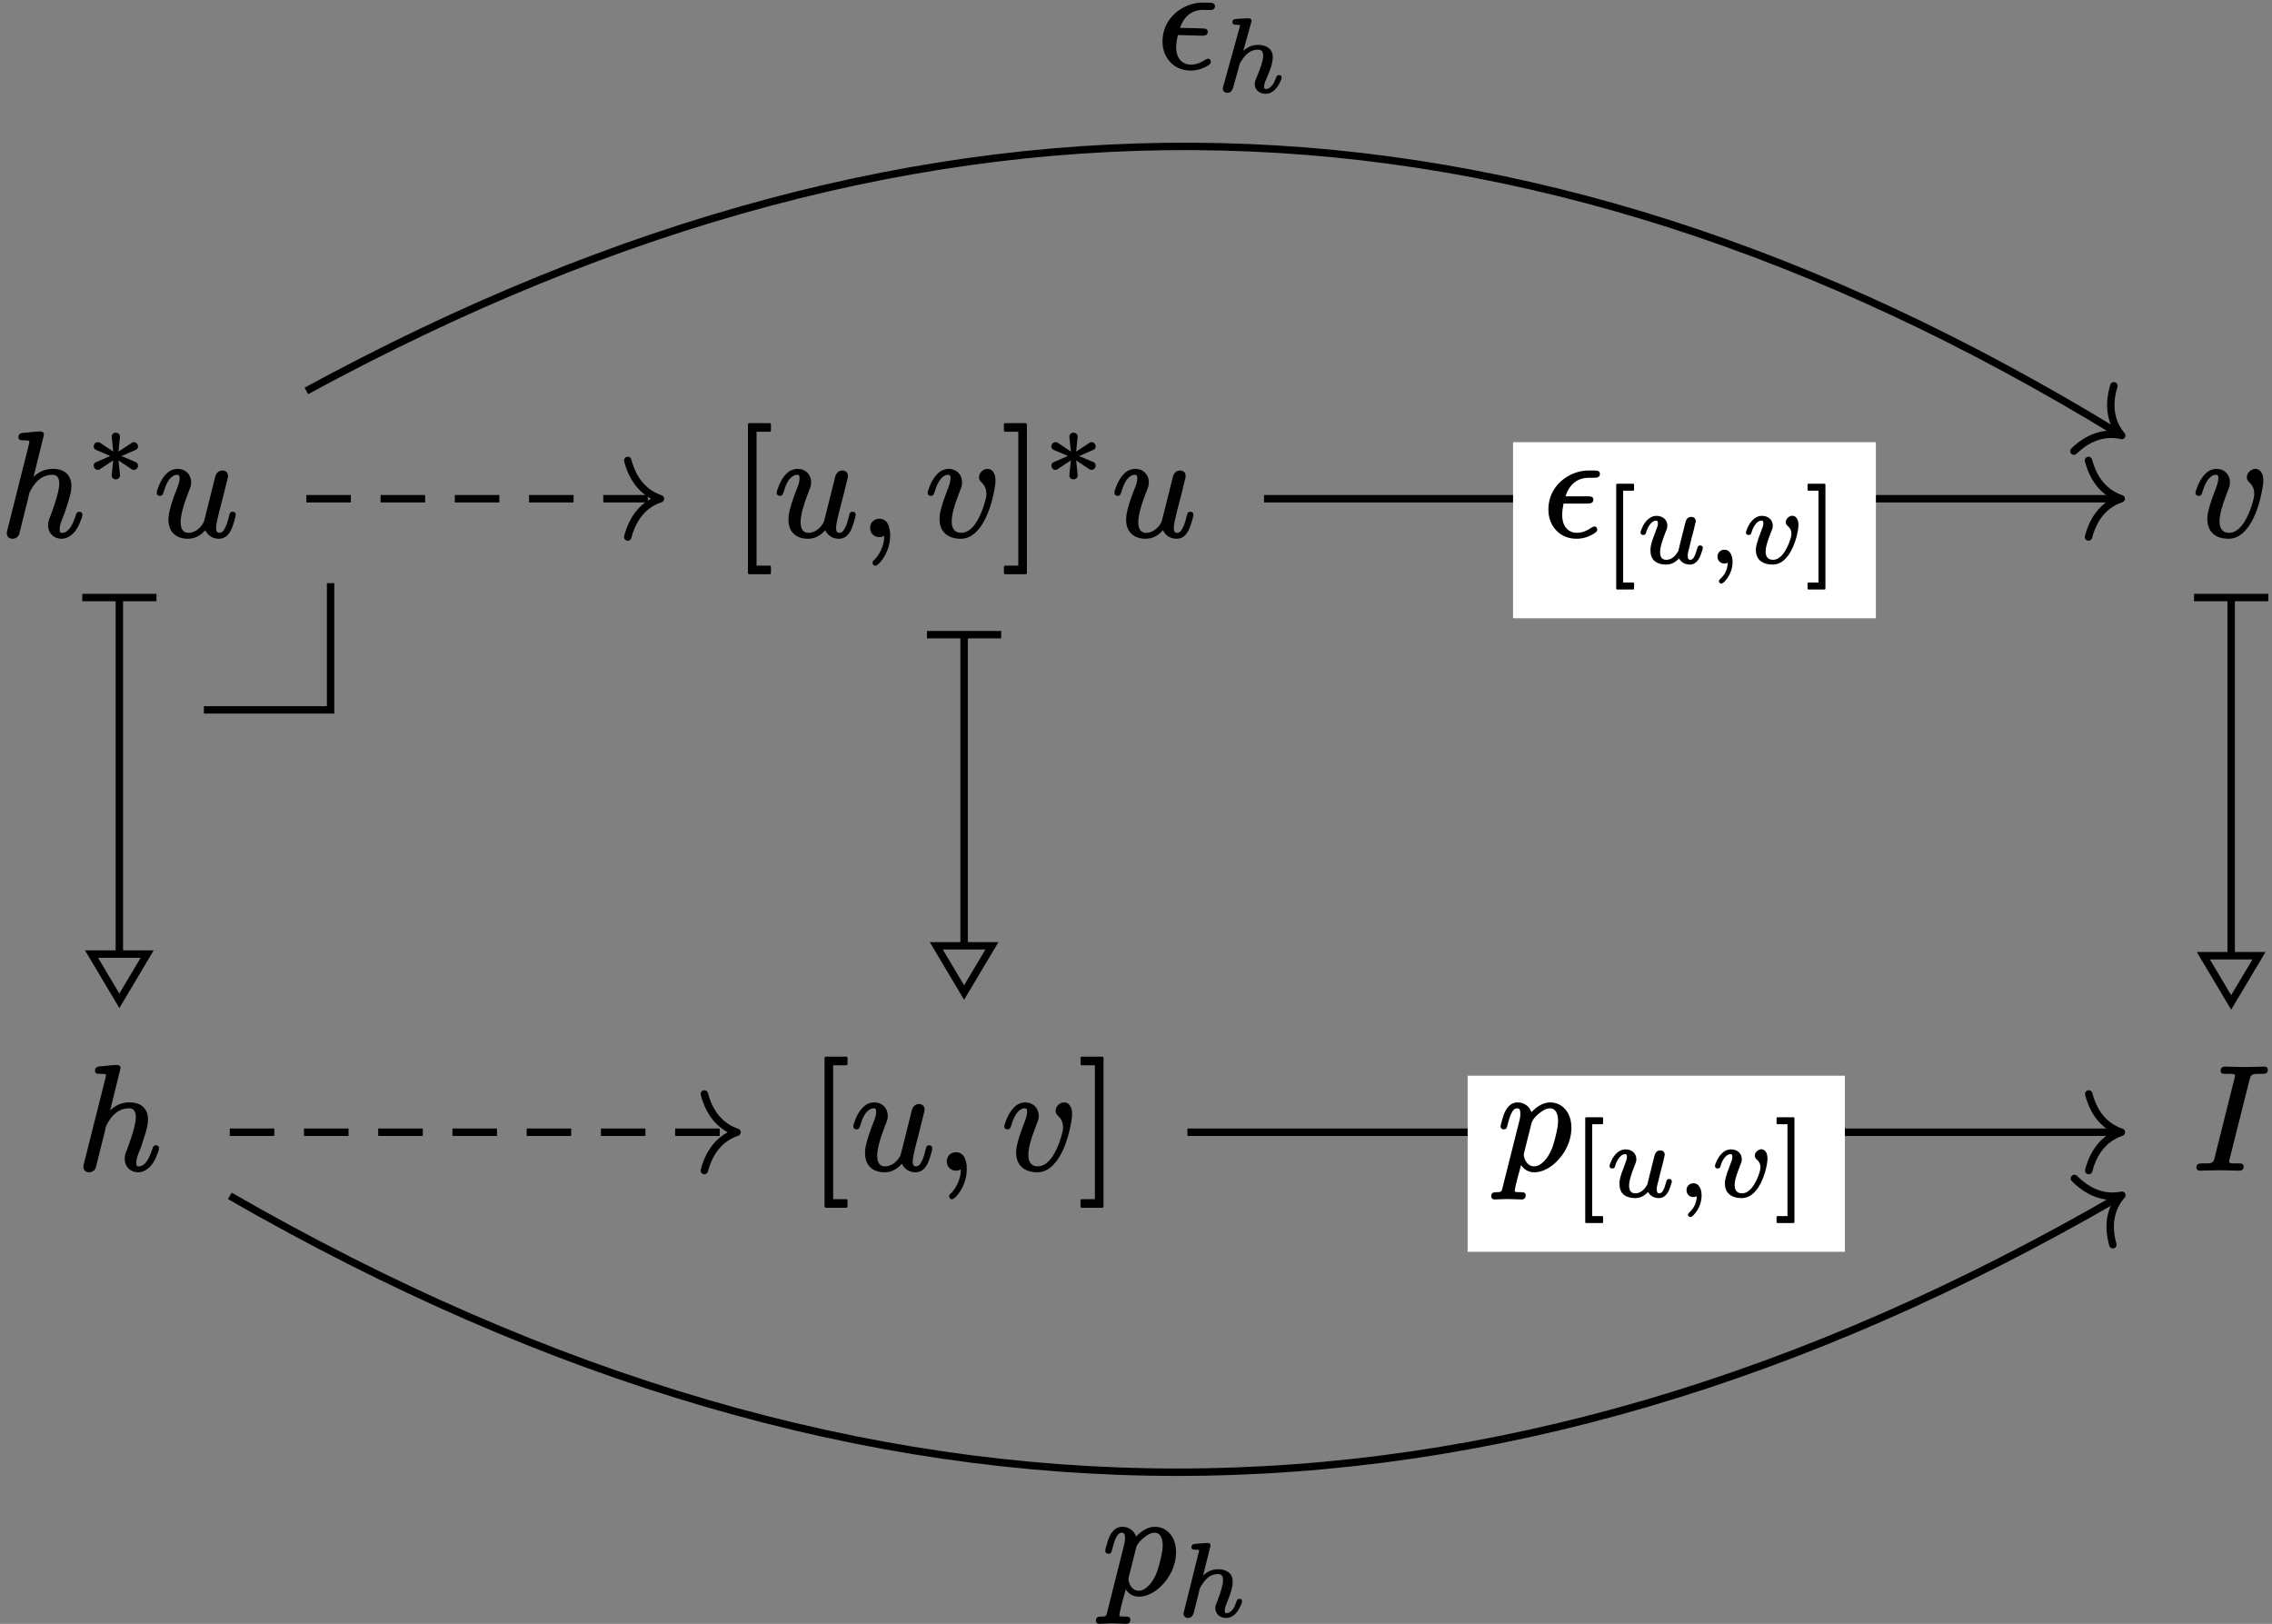 <?xml version='1.0' encoding='UTF-8'?>
<!-- This file was generated by dvisvgm 2.11.1 -->
<svg version='1.1' xmlns='http://www.w3.org/2000/svg' xmlns:xlink='http://www.w3.org/1999/xlink' width='152.486pt' height='108.987pt' viewBox='81.001 56.462 152.486 108.987'>
<rect x="81.001" y="56.462" width="152.486" height="108.987" fill="#808080" stroke="none"/>
<defs>
<path id='g3-91' d='M2.022 1.806C2.057 1.806 2.085 1.778 2.085 1.743V1.402C2.085 1.367 2.057 1.339 2.022 1.339H1.353V-4.826H2.022C2.057-4.826 2.085-4.854 2.085-4.889V-5.23C2.085-5.265 2.057-5.293 2.022-5.293H.948C.914-5.293 .886-5.265 .886-5.23V1.743C.886 1.778 .914 1.806 .948 1.806H2.022Z'/>
<path id='g3-93' d='M1.297 1.806C1.332 1.806 1.36 1.778 1.36 1.743V-5.23C1.36-5.265 1.332-5.293 1.297-5.293H.223C.188-5.293 .16-5.265 .16-5.23V-4.889C.16-4.854 .188-4.826 .223-4.826H.893V1.339H.223C.188 1.339 .16 1.367 .16 1.402V1.743C.16 1.778 .188 1.806 .223 1.806H1.297Z'/>
<path id='g0-3' d='M3.243-2.671C3.152-2.671 3.117-2.636 3.062-2.594L2.211-2.036C2.246-2.371 2.273-2.713 2.315-3.041C2.315-3.041 2.315-3.048 2.315-3.048C2.315-3.194 2.19-3.306 2.036-3.306S1.757-3.201 1.757-3.048C1.757-3.048 1.757-3.041 1.757-3.041L1.862-2.036L1.018-2.601C.948-2.643 .907-2.671 .83-2.671C.669-2.671 .551-2.538 .551-2.385C.551-2.225 .656-2.169 .76-2.127L1.66-1.743L.76-1.353C.656-1.311 .551-1.255 .551-1.095C.551-.941 .669-.809 .83-.809C.921-.809 .955-.844 1.011-.886L1.855-1.444L1.757-.439C1.757-.439 1.757-.432 1.757-.432C1.757-.279 1.883-.174 2.036-.174S2.315-.286 2.315-.432C2.315-.439 2.315-.446 2.315-.453C2.294-.739 2.239-1.144 2.211-1.444L2.957-.948C3.013-.907 3.055-.879 3.089-.858C3.138-.83 3.173-.809 3.236-.809C3.243-.809 3.243-.809 3.243-.809C3.403-.809 3.522-.941 3.522-1.095C3.522-1.234 3.438-1.311 3.34-1.346L2.413-1.736L3.313-2.127C3.417-2.169 3.522-2.225 3.522-2.385C3.522-2.538 3.403-2.671 3.243-2.671Z'/>
<path id='g1-59' d='M.976 1.409C1.004 1.409 1.025 1.402 1.046 1.388C1.165 1.318 1.248 1.22 1.353 1.081C1.548 .816 1.73 .425 1.73-.042C1.73-.237 1.695-.418 1.632-.551C1.548-.718 1.416-.865 1.179-.865C.914-.865 .718-.663 .718-.404C.718-.139 .907 .063 1.186 .063C1.276 .063 1.353 .035 1.409 .007C1.381 .502 1.206 .816 .886 1.116C.851 1.151 .816 1.186 .816 1.248C.816 1.332 .893 1.409 .976 1.409Z'/>
<path id='g1-104' d='M4.212-1.151C4.087-1.151 4.052-1.081 4.024-.99C3.947-.788 3.891-.628 3.801-.495C3.696-.349 3.543-.188 3.34-.188C3.236-.188 3.229-.265 3.229-.37C3.229-.439 3.236-.495 3.25-.551C3.271-.635 3.313-.739 3.382-.914C3.487-1.172 3.759-1.834 3.759-2.28C3.759-2.28 3.759-2.28 3.759-2.28C3.759-2.399 3.759-2.72 3.48-2.936C3.327-3.055 3.089-3.138 2.79-3.138C2.329-3.138 2.008-2.936 1.771-2.713L2.246-4.61C2.253-4.638 2.273-4.721 2.273-4.742C2.273-4.84 2.197-4.903 2.099-4.903C1.904-4.903 1.604-4.868 1.402-4.854C1.179-4.833 .99-4.847 .99-4.61C.99-4.477 1.102-4.449 1.227-4.449C1.234-4.449 1.234-4.449 1.234-4.449C1.339-4.449 1.506-4.456 1.506-4.407C1.506-4.373 1.492-4.31 1.478-4.268L.495-.321C.474-.23 .46-.209 .46-.153C.46 .014 .593 .133 .76 .133C1.116 .133 1.158-.244 1.227-.537L1.388-1.158C1.416-1.262 1.478-1.527 1.499-1.632C1.569-1.904 1.569-1.904 1.702-2.106C1.911-2.434 2.225-2.817 2.762-2.817C3.034-2.817 3.11-2.657 3.11-2.392C3.11-2.315 3.103-2.225 3.082-2.127C3.013-1.75 2.81-1.206 2.713-.955C2.65-.795 2.594-.711 2.594-.53C2.594-.126 2.915 .133 3.32 .133C3.85 .133 4.177-.377 4.324-.767C4.359-.851 4.387-.914 4.387-.997C4.387-1.102 4.31-1.151 4.212-1.151Z'/>
<path id='g1-117' d='M4.261-1.151C4.156-1.151 4.115-1.102 4.087-1.025C4.01-.809 3.968-.544 3.85-.363C3.794-.279 3.731-.188 3.599-.188C3.459-.188 3.431-.321 3.431-.467C3.431-.656 3.494-.844 3.536-1.004C3.633-1.423 3.738-1.841 3.85-2.253C3.877-2.371 3.919-2.532 3.94-2.643C3.954-2.699 3.968-2.734 3.968-2.783C3.968-2.95 3.843-3.068 3.675-3.068C3.375-3.068 3.313-2.838 3.25-2.601L2.887-1.144C2.866-1.053 2.838-.941 2.817-.851C2.803-.816 2.803-.774 2.783-.753C2.636-.502 2.385-.188 1.995-.188C1.681-.188 1.576-.398 1.576-.704C1.576-.872 1.611-1.06 1.667-1.262C1.736-1.506 1.841-1.778 1.946-2.05C1.995-2.176 2.064-2.315 2.064-2.476C2.064-2.88 1.743-3.138 1.339-3.138C.809-3.138 .474-2.629 .328-2.239C.293-2.155 .265-2.099 .265-2.008C.265-1.897 .349-1.855 .446-1.855C.572-1.855 .607-1.918 .635-2.015C.69-2.218 .774-2.385 .858-2.511C.962-2.657 1.116-2.817 1.318-2.817C1.416-2.817 1.43-2.734 1.43-2.636C1.43-2.462 1.36-2.329 1.311-2.19C1.102-1.653 1.004-1.353 .962-1.151C.934-1.039 .928-.934 .928-.816C.928-.816 .928-.816 .928-.816C.928-.53 1.011-.272 1.206-.105C1.388 .049 1.667 .133 1.967 .133C2.392 .133 2.636-.07 2.852-.279C2.971-.035 3.25 .133 3.578 .133C3.64 .133 3.703 .126 3.759 .105C4.122-.007 4.275-.404 4.387-.767C4.414-.858 4.442-.914 4.442-.997C4.442-1.109 4.359-1.151 4.261-1.151Z'/>
<path id='g1-118' d='M1.583-.746C1.583-.879 1.604-1.032 1.653-1.213C1.716-1.444 1.82-1.723 1.96-2.085C2.008-2.204 2.064-2.322 2.064-2.476C2.064-2.88 1.743-3.138 1.339-3.138C.809-3.138 .474-2.629 .328-2.239C.293-2.155 .265-2.099 .265-2.008C.265-1.897 .349-1.855 .446-1.855C.572-1.855 .607-1.918 .635-2.015C.69-2.218 .767-2.385 .858-2.511C.962-2.664 1.109-2.817 1.318-2.817C1.416-2.817 1.43-2.734 1.43-2.636C1.43-2.462 1.36-2.329 1.311-2.19C1.144-1.757 1.046-1.478 .99-1.262C.941-1.088 .928-.962 .928-.844C.928-.174 1.402 .133 2.064 .133C2.315 .133 2.525 .042 2.678-.063C2.824-.16 2.95-.293 3.068-.439C3.389-.865 3.64-1.52 3.745-2.134C3.773-2.294 3.787-2.434 3.787-2.532C3.787-2.671 3.766-2.783 3.731-2.866C3.675-3.006 3.557-3.145 3.375-3.145C3.32-3.145 3.264-3.131 3.215-3.11C3.082-3.048 2.936-2.908 2.936-2.713C2.936-2.58 3.006-2.511 3.068-2.455C3.201-2.343 3.313-2.183 3.313-1.939C3.313-1.806 3.278-1.688 3.236-1.548C3.131-1.213 2.929-.774 2.699-.516C2.552-.356 2.343-.188 2.085-.188C1.73-.188 1.583-.404 1.583-.746Z'/>
<path id='g2-15' d='M3.467-.628C3.447-.628 3.387-.618 3.288-.558C3.029-.379 2.69-.199 2.291-.199C2.162-.199 2.032-.219 1.923-.269C1.524-.428 1.305-.817 1.305-1.405C1.305-1.654 1.355-1.963 1.395-2.162H2.979C3.188-2.162 3.397-2.192 3.397-2.421C3.397-2.63 3.228-2.65 3.029-2.65H1.524C1.753-3.337 2.212-3.895 3.108-3.895H3.417C3.417-3.895 3.417-3.895 3.427-3.895C3.646-3.895 3.836-3.925 3.836-4.154C3.836-4.364 3.656-4.384 3.457-4.384C3.447-4.384 3.447-4.384 3.447-4.384H3.098C2.6-4.384 2.102-4.244 1.664-3.985C.976-3.577 .379-2.819 .379-1.773C.379-1.265 .528-.817 .807-.478C1.116-.09 1.594 .199 2.271 .199C2.75 .199 3.168 .03 3.447-.159C3.527-.209 3.656-.279 3.656-.399S3.597-.628 3.467-.628Z'/>
<path id='g2-59' d='M.767-.528C.767-.179 1.026 .09 1.385 .09C1.504 .09 1.634 .05 1.714 0C1.714 .677 1.385 1.265 1.066 1.594C.996 1.654 .927 1.704 .927 1.813C.927 1.813 .927 1.813 .927 1.813C.927 1.923 1.016 2.012 1.116 2.012C1.156 2.012 1.186 1.993 1.205 1.983C1.365 1.883 1.474 1.753 1.614 1.554C1.853 1.205 2.112 .658 2.112-.01C2.112-.578 1.943-1.146 1.385-1.146C1.016-1.146 .767-.877 .767-.528Z'/>
<path id='g2-73' d='M3.049-.399C3.039-.399 3.039-.399 3.029-.399C2.889-.399 2.441-.369 2.441-.498C2.441-.578 2.461-.638 2.481-.707L3.816-6.017C3.826-6.077 3.846-6.127 3.856-6.167C3.945-6.446 4.254-6.406 4.633-6.406C4.633-6.406 4.633-6.406 4.633-6.406C4.892-6.406 5.041-6.436 5.041-6.685C5.041-6.824 4.941-6.894 4.802-6.894L3.487-6.864L2.162-6.894C2.162-6.894 2.162-6.894 2.162-6.894C1.973-6.894 1.873-6.795 1.873-6.605S2.032-6.406 2.222-6.406C2.232-6.406 2.232-6.406 2.242-6.406C2.401-6.406 2.839-6.436 2.839-6.306C2.839-6.306 2.839-6.306 2.839-6.306C2.839-6.237 2.839-6.237 2.819-6.167L1.474-.797C1.465-.737 1.445-.677 1.435-.638C1.345-.359 1.036-.399 .658-.399C.658-.399 .648-.399 .648-.399C.389-.399 .249-.359 .249-.11C.249 .03 .359 .09 .488 .09L1.793 .06L3.128 .09C3.128 .09 3.128 .09 3.138 .09C3.318 .09 3.417 0 3.417-.189C3.417-.389 3.248-.399 3.049-.399Z'/>
<path id='g2-104' d='M5.32-1.614C5.181-1.614 5.131-1.524 5.101-1.415C4.991-1.096 4.872-.747 4.682-.508C4.563-.349 4.413-.199 4.154-.199C4.015-.199 4.005-.299 4.005-.438C4.005-.697 4.095-.917 4.174-1.116C4.294-1.395 4.453-1.853 4.593-2.331C4.692-2.65 4.792-2.979 4.792-3.337C4.792-4.095 4.304-4.493 3.557-4.493C2.969-4.493 2.56-4.254 2.252-3.955L2.949-6.785C2.949-6.795 2.949-6.795 2.949-6.804C2.949-6.924 2.849-7.004 2.73-7.004C2.471-7.004 2.132-6.964 1.863-6.934C1.544-6.904 1.235-6.944 1.235-6.615C1.235-6.436 1.375-6.406 1.554-6.406C1.554-6.406 1.564-6.406 1.564-6.406C1.694-6.406 1.973-6.416 1.973-6.336L1.943-6.147L.498-.408C.468-.299 .458-.269 .458-.169C.458 .06 .618 .199 .837 .199S1.245 .05 1.295-.13C1.435-.677 1.564-1.225 1.704-1.783C1.763-2.002 1.823-2.222 1.873-2.451C1.913-2.58 1.933-2.8 1.993-2.929C2.252-3.467 2.71-4.095 3.527-4.095C3.875-4.095 3.975-3.836 3.975-3.487C3.975-3.387 3.965-3.268 3.935-3.128C3.826-2.511 3.547-1.763 3.367-1.285C3.288-1.096 3.228-.946 3.228-.707C3.228-.169 3.616 .199 4.134 .199C4.324 .199 4.493 .139 4.643 .05C5.021-.169 5.27-.608 5.42-1.036C5.479-1.186 5.529-1.285 5.529-1.425C5.529-1.554 5.44-1.614 5.32-1.614Z'/>
<path id='g2-112' d='M4.075-3.248C4.075-3.138 4.065-3.009 4.045-2.859C3.975-2.431 3.846-1.933 3.726-1.564C3.557-1.046 3.258-.608 2.949-.379C2.809-.279 2.67-.199 2.471-.199C2.042-.199 1.803-.608 1.773-.996C1.773-1.006 1.783-1.046 1.803-1.136L2.291-3.088C2.361-3.347 2.61-3.597 2.78-3.736C3.128-4.025 3.367-4.095 3.527-4.095C3.945-4.095 4.075-3.686 4.075-3.248ZM1.903 1.733C1.903 1.554 1.753 1.534 1.584 1.534C1.574 1.534 1.574 1.534 1.574 1.534C1.415 1.534 1.166 1.544 1.166 1.465C1.166 1.465 1.166 1.455 1.166 1.455C1.235 .946 1.474 .159 1.594-.289C1.763-.03 2.042 .199 2.481 .199C2.72 .199 2.969 .139 3.198 .03C3.497-.1 3.776-.309 4.025-.568C4.523-1.076 4.971-1.853 4.971-2.809C4.971-3.138 4.902-3.427 4.792-3.676C4.583-4.115 4.154-4.493 3.557-4.493C3.019-4.493 2.58-4.144 2.291-3.836C2.162-4.214 1.813-4.493 1.355-4.493C1.245-4.493 1.146-4.473 1.056-4.433C.598-4.244 .418-3.686 .289-3.198C.259-3.068 .219-2.989 .219-2.869S.319-2.68 .428-2.68C.628-2.68 .638-2.809 .687-2.979C.777-3.318 .847-3.626 1.006-3.875C1.076-3.985 1.166-4.095 1.325-4.095C1.524-4.095 1.544-3.935 1.544-3.726S1.514-3.407 1.474-3.238L.359 1.196C.339 1.275 .329 1.345 .309 1.385C.249 1.544 .13 1.534-.09 1.534C-.09 1.534-.1 1.534-.1 1.534C-.299 1.534-.408 1.614-.408 1.813C-.408 1.943-.319 2.022-.189 2.022C.09 2.022 .379 1.993 .648 1.993C.966 1.993 1.305 2.022 1.634 2.022C1.634 2.022 1.634 2.022 1.644 2.022C1.813 2.022 1.903 1.913 1.903 1.733Z'/>
<path id='g2-117' d='M5.29-1.614C5.121-1.614 5.091-1.504 5.061-1.365C4.991-1.066 4.902-.727 4.762-.488C4.692-.359 4.593-.199 4.403-.199C4.204-.199 4.184-.369 4.184-.568C4.184-.598 4.184-.638 4.194-.687C4.234-.986 4.314-1.285 4.384-1.584L4.663-2.66C4.732-2.949 4.832-3.337 4.902-3.636C4.932-3.776 4.981-3.885 4.981-4.025C4.981-4.244 4.822-4.384 4.603-4.384C4.354-4.384 4.184-4.194 4.125-3.965L3.377-.976C3.228-.618 2.829-.199 2.331-.199C1.923-.199 1.803-.518 1.803-.927C1.803-1.026 1.813-1.146 1.833-1.265C1.923-1.863 2.132-2.391 2.331-2.929C2.451-3.228 2.511-3.377 2.511-3.587C2.511-4.105 2.142-4.493 1.604-4.493C1.415-4.493 1.235-4.433 1.086-4.354C.717-4.125 .458-3.686 .309-3.268C.249-3.108 .199-3.009 .199-2.869C.199-2.75 .299-2.68 .408-2.68C.588-2.68 .608-2.79 .658-2.919C.797-3.387 .946-3.766 1.255-3.985C1.335-4.045 1.445-4.095 1.574-4.095C1.714-4.095 1.733-4.005 1.733-3.856C1.733-3.616 1.634-3.367 1.574-3.208C1.355-2.67 1.205-2.222 1.106-1.853C1.026-1.564 .986-1.315 .986-1.086C.986-.259 1.494 .199 2.301 .199C2.849 .199 3.218-.1 3.457-.379C3.606-.05 3.925 .199 4.374 .199C4.812 .199 5.041-.1 5.191-.399C5.29-.598 5.499-1.245 5.499-1.425C5.499-1.554 5.41-1.614 5.29-1.614Z'/>
<path id='g2-118' d='M1.813-.976C1.813-1.076 1.823-1.196 1.843-1.315C1.943-1.953 2.152-2.421 2.381-3.059C2.451-3.218 2.511-3.367 2.511-3.587C2.511-4.105 2.142-4.493 1.604-4.493C1.455-4.493 1.315-4.453 1.186-4.403C.737-4.184 .428-3.616 .279-3.168C.239-3.049 .199-2.979 .199-2.869C.199-2.75 .299-2.68 .408-2.68C.588-2.68 .608-2.79 .658-2.919C.787-3.357 .927-3.636 1.076-3.816C1.205-3.965 1.365-4.095 1.574-4.095C1.714-4.095 1.733-4.015 1.733-3.866C1.733-3.626 1.634-3.367 1.574-3.198C1.325-2.56 1.176-2.132 1.096-1.793C1.026-1.534 .996-1.325 .996-1.126C.996-.249 1.564 .199 2.421 .199C2.859 .199 3.198-.01 3.437-.249C4.115-.897 4.523-2.122 4.702-3.238C4.732-3.407 4.752-3.547 4.752-3.706C4.752-3.955 4.702-4.144 4.613-4.264C4.533-4.394 4.403-4.493 4.224-4.493C3.915-4.493 3.646-4.224 3.646-3.925C3.646-3.746 3.736-3.656 3.836-3.567C4.015-3.377 4.144-3.168 4.144-2.809C4.144-2.62 4.095-2.451 4.035-2.242C3.905-1.753 3.626-1.086 3.308-.687C3.118-.458 2.819-.199 2.461-.199C1.993-.199 1.813-.508 1.813-.976Z'/>
<path id='g4-91' d='M2.54 2.58C2.59 2.58 2.63 2.54 2.63 2.491V2.092C2.63 2.042 2.59 2.002 2.54 2.002H1.664V-6.984H2.54C2.59-6.984 2.63-7.024 2.63-7.073V-7.472C2.63-7.522 2.59-7.562 2.54-7.562H1.176C1.126-7.562 1.086-7.522 1.086-7.472V2.491C1.086 2.54 1.126 2.58 1.176 2.58H2.54Z'/>
<path id='g4-93' d='M1.584 2.58C1.634 2.58 1.674 2.54 1.674 2.491V-7.472C1.674-7.522 1.634-7.562 1.584-7.562H.219C.169-7.562 .13-7.522 .13-7.472V-7.073C.13-7.024 .169-6.984 .219-6.984H1.096V2.002H.219C.169 2.002 .13 2.042 .13 2.092V2.491C.13 2.54 .169 2.58 .219 2.58H1.584Z'/>
</defs>
<g id='page1'>
<g transform='matrix(1 0 0 1 -15.593 2.491)'>
<use x='145.706' y='89.932' xlink:href='#g4-91'/>
<use x='148.524' y='89.932' xlink:href='#g2-117'/>
<use x='154.227' y='89.932' xlink:href='#g2-59'/>
<use x='158.655' y='89.932' xlink:href='#g2-118'/>
<use x='163.841' y='89.932' xlink:href='#g4-93'/>
<use x='166.608' y='86.317' xlink:href='#g0-3'/>
<use x='171.189' y='89.932' xlink:href='#g2-117'/>
</g>
<g transform='matrix(1 0 0 1 -10.451 45.011)'>
<use x='145.706' y='89.932' xlink:href='#g4-91'/>
<use x='148.524' y='89.932' xlink:href='#g2-117'/>
<use x='154.227' y='89.932' xlink:href='#g2-59'/>
<use x='158.655' y='89.932' xlink:href='#g2-118'/>
<use x='163.841' y='89.932' xlink:href='#g4-93'/>
</g>
<path d='M145.707 99.184V119.816' stroke='#000' fill='none' stroke-width='.498' stroke-miterlimit='10'/>
<path d='M143.215 99.059H148.195' stroke='#000' fill='none' stroke-width='.498' stroke-miterlimit='10'/>
<path d='M145.707 123.078L147.574 119.941H145.707H143.84Z' stroke='#000' fill='none' stroke-width='.498' stroke-miterlimit='10'/>
<g transform='matrix(1 0 0 1 82.447 2.491)'>
<use x='145.706' y='89.932' xlink:href='#g2-118'/>
</g>
<g transform='matrix(1 0 0 1 82.46 45.011)'>
<use x='145.706' y='89.932' xlink:href='#g2-73'/>
</g>
<path d='M165.836 89.934H223.117' stroke='#000' fill='none' stroke-width='.498' stroke-miterlimit='10'/>
<path d='M221.171 87.363C221.574 88.902 222.464 89.633 223.367 89.934C222.464 90.23 221.574 90.961 221.171 92.504' stroke='#000' fill='none' stroke-width='.498' stroke-miterlimit='10' stroke-linecap='round' stroke-linejoin='round'/>
<path d='M182.551 97.957H206.902V86.141H182.551Z' fill='#fff'/>
<g transform='matrix(1 0 0 1 38.837 2.491)'>
<use x='145.706' y='89.932' xlink:href='#g2-15'/>
<use x='149.75' y='91.731' xlink:href='#g3-91'/>
<use x='152.006' y='91.731' xlink:href='#g1-117'/>
<use x='156.716' y='91.731' xlink:href='#g1-59'/>
<use x='159.082' y='91.731' xlink:href='#g1-118'/>
<use x='163.318' y='91.731' xlink:href='#g3-93'/>
</g>
<path d='M230.746 96.691V120.481' stroke='#000' fill='none' stroke-width='.498' stroke-miterlimit='10'/>
<path d='M228.253 96.566H233.238' stroke='#000' fill='none' stroke-width='.498' stroke-miterlimit='10'/>
<path d='M230.746 123.743L232.613 120.606H230.746H228.878Z' stroke='#000' fill='none' stroke-width='.498' stroke-miterlimit='10'/>
<path d='M160.695 132.453H223.129' stroke='#000' fill='none' stroke-width='.498' stroke-miterlimit='10'/>
<path d='M221.187 129.883C221.586 131.426 222.48 132.153 223.379 132.454C222.48 132.754 221.586 133.481 221.187 135.024' stroke='#000' fill='none' stroke-width='.498' stroke-miterlimit='10' stroke-linecap='round' stroke-linejoin='round'/>
<path d='M179.504 140.477H204.82V128.66H179.504Z' fill='#fff'/>
<g transform='matrix(1 0 0 1 35.789 45.011)'>
<use x='145.706' y='89.932' xlink:href='#g2-112'/>
<use x='150.719' y='91.731' xlink:href='#g3-91'/>
<use x='152.974' y='91.731' xlink:href='#g1-117'/>
<use x='157.685' y='91.731' xlink:href='#g1-59'/>
<use x='160.051' y='91.731' xlink:href='#g1-118'/>
<use x='164.286' y='91.731' xlink:href='#g3-93'/>
</g>
<path d='M94.684 104.106H103.188V95.602' stroke='#000' fill='none' stroke-width='.498' stroke-miterlimit='10'/>
<g transform='matrix(1 0 0 1 -64.705 2.491)'>
<use x='145.706' y='89.932' xlink:href='#g2-104'/>
<use x='151.446' y='86.317' xlink:href='#g0-3'/>
<use x='156.026' y='89.932' xlink:href='#g2-117'/>
</g>
<g transform='matrix(1 0 0 1 -59.564 45.011)'>
<use x='145.706' y='89.932' xlink:href='#g2-104'/>
</g>
<path d='M101.562 82.699C143.539 59.875 182.859 60.883 223.191 85.562' stroke='#000' fill='none' stroke-width='.498' stroke-miterlimit='10'/>
<path d='M222.875 82.355C222.41 83.879 222.793 84.969 223.402 85.691C222.48 85.48 221.336 85.633 220.191 86.742' stroke='#000' fill='none' stroke-width='.498' stroke-miterlimit='10' stroke-linecap='round' stroke-linejoin='round'/>
<g transform='matrix(1 .026 -.026 1 15.232 -32.78)'>
<use x='145.706' y='89.932' xlink:href='#g2-15'/>
<use x='149.75' y='91.427' xlink:href='#g1-104'/>
</g>
<path d='M89.012 96.691V120.371' stroke='#000' fill='none' stroke-width='.498' stroke-miterlimit='10'/>
<path d='M86.523 96.566H91.504' stroke='#000' fill='none' stroke-width='.498' stroke-miterlimit='10'/>
<path d='M89.012 123.633L90.879 120.496H89.012H87.145Z' stroke='#000' fill='none' stroke-width='.498' stroke-miterlimit='10'/>
<path d='M96.422 132.453H130.219' stroke='#000' fill='none' stroke-width='.498' stroke-miterlimit='10' stroke-dasharray='2.989,1.993'/>
<path d='M128.273 129.883C128.676 131.426 129.566 132.153 130.469 132.454C129.566 132.754 128.676 133.481 128.273 135.024' stroke='#000' fill='none' stroke-width='.498' stroke-miterlimit='10' stroke-linecap='round' stroke-linejoin='round'/>
<path d='M101.562 89.934H125.078' stroke='#000' fill='none' stroke-width='.498' stroke-miterlimit='10' stroke-dasharray='2.989,1.993'/>
<path d='M123.132 87.363C123.535 88.902 124.425 89.633 125.324 89.934C124.425 90.23 123.535 90.961 123.132 92.504' stroke='#000' fill='none' stroke-width='.498' stroke-miterlimit='10' stroke-linecap='round' stroke-linejoin='round'/>
<path d='M96.422 136.723C139.414 161.469 180.699 161.414 223.195 136.805' stroke='#000' fill='none' stroke-width='.498' stroke-miterlimit='10'/>
<path d='M220.227 135.555C221.348 136.688 222.485 136.872 223.41 136.68C222.785 137.391 222.375 138.469 222.805 140.004' stroke='#000' fill='none' stroke-width='.498' stroke-miterlimit='10' stroke-linecap='round' stroke-linejoin='round'/>
<g transform='matrix(1 0 0 1 9.255 73.494)'>
<use x='145.706' y='89.932' xlink:href='#g2-112'/>
<use x='150.719' y='91.427' xlink:href='#g1-104'/>
</g>
</g>
</svg>